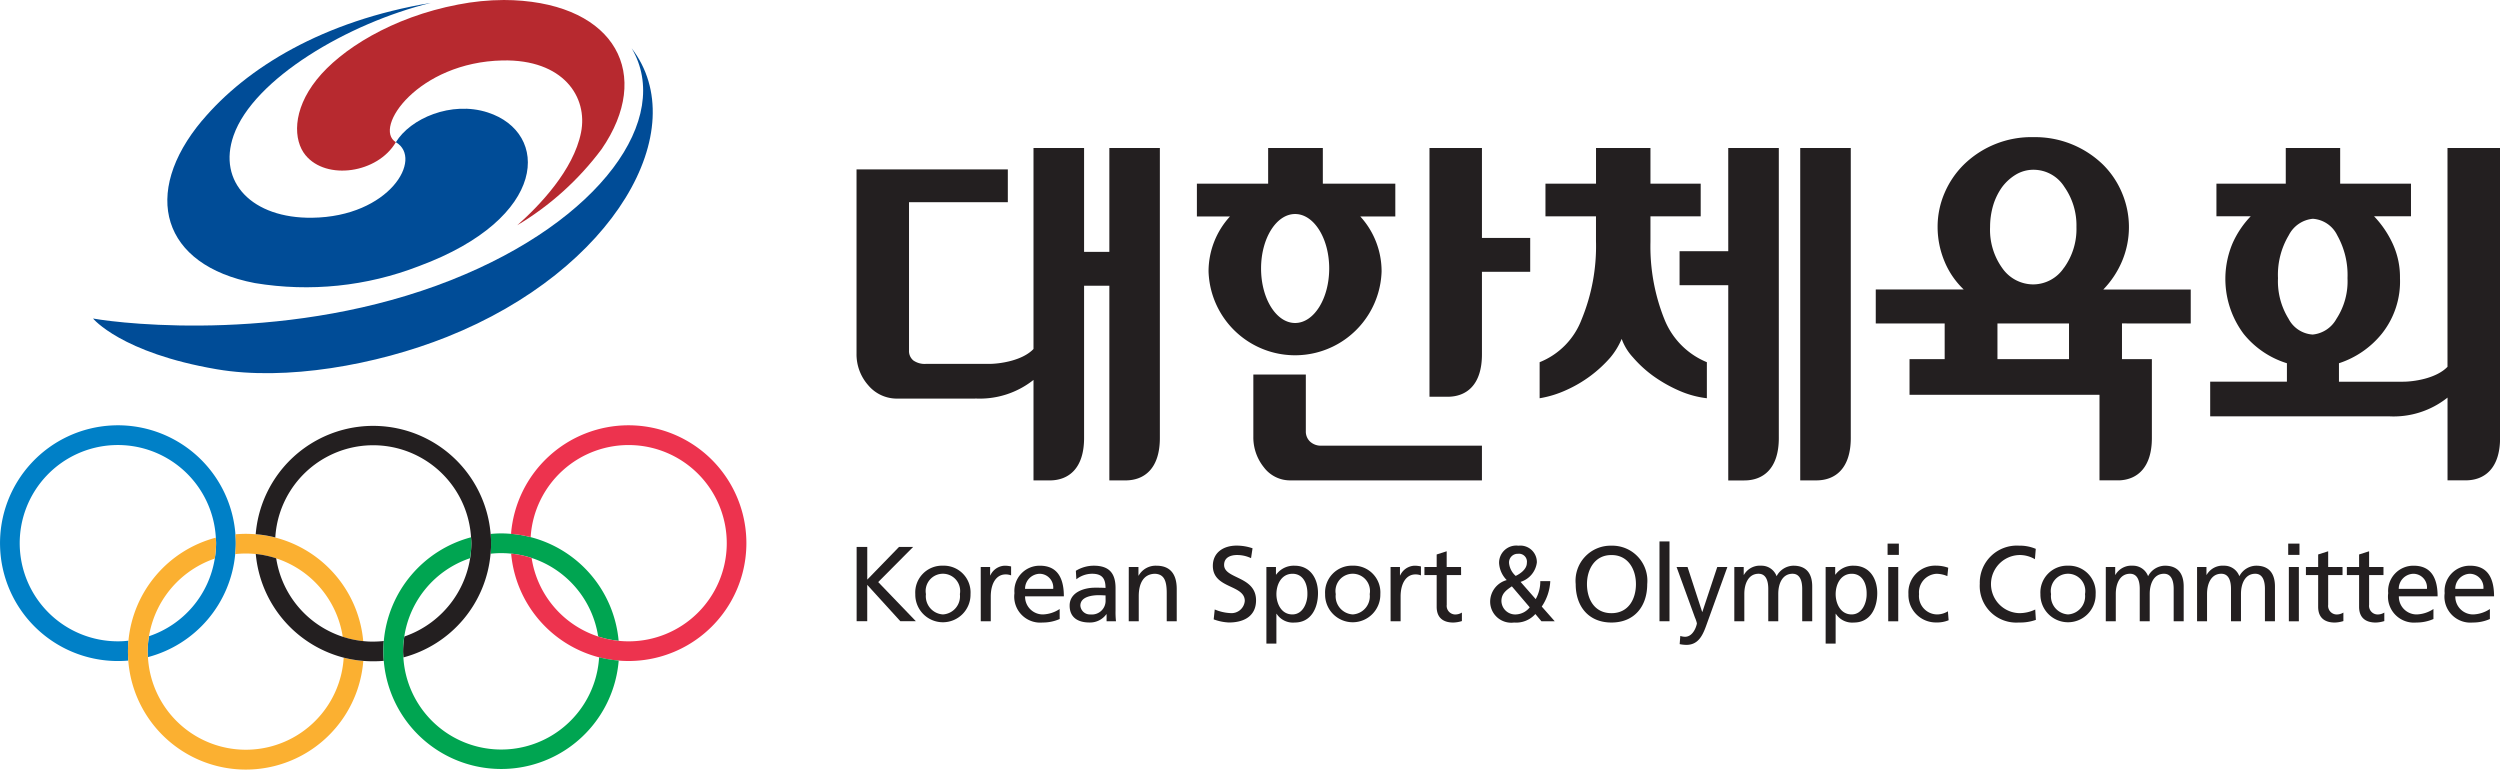 <svg xmlns="http://www.w3.org/2000/svg" xmlns:xlink="http://www.w3.org/1999/xlink" width="239.44" height="73.705" viewBox="0 0 239.44 73.705">
  <defs>
    <clipPath id="clip-path">
      <path id="패스_2352" data-name="패스 2352" d="M528.425,355.851c-15.215,6.02-31.2,4.235-34.31,3.685,0,0,2.694,3.293,11.84,4.858,6.606,1.133,15.24-.384,22.046-3.091,16.084-6.411,23.654-19.9,17.7-27.654,3.962,6.705-2.976,16.538-17.277,22.2" transform="translate(-494.115 -333.65)" fill="none"/>
    </clipPath>
    <linearGradient id="linear-gradient" x1="-0.938" y1="5.074" x2="-0.905" y2="5.074" gradientUnits="objectBoundingBox">
      <stop offset="0" stop-color="#00baf1"/>
      <stop offset="0.1" stop-color="#00baf1"/>
      <stop offset="0.4" stop-color="#0074bd"/>
      <stop offset="1" stop-color="#004c97"/>
    </linearGradient>
    <clipPath id="clip-path-2">
      <path id="패스_2354" data-name="패스 2354" d="M543.015,326.174c-6.358,1.216-11.261,4.326-13.543,7.186-2.371,2.967-2.232,5.834-1.078,7.24,2,2.447,6.918,1.736,8.654-1.242-2.224-1.365,2.156-7.662,10.214-7.83,5.813-.121,8.207,3.489,7.521,6.91-.724,3.608-3.983,7-6.111,8.878a27.978,27.978,0,0,0,8.084-7.293c4.91-7.136,1.35-13.823-8.475-14.265-.292-.013-.588-.019-.886-.019a23.254,23.254,0,0,0-4.38.435" transform="translate(-527.587 -325.739)" fill="none"/>
    </clipPath>
    <radialGradient id="radial-gradient" cx="0.155" cy="0.746" r="1.012" gradientTransform="matrix(0.751, 0.08, 0.061, -1.016, -1.188, 19.924)" gradientUnits="objectBoundingBox">
      <stop offset="0" stop-color="#f16522"/>
      <stop offset="0.506" stop-color="#ec1c24"/>
      <stop offset="1" stop-color="#b7292f"/>
    </radialGradient>
    <clipPath id="clip-path-3">
      <path id="패스_2356" data-name="패스 2356" d="M509.638,337.468c-5.879,7.01-3.854,13.875,5.057,15.577a29.921,29.921,0,0,0,15.7-1.621c12.5-4.627,12.531-12.8,6.6-14.721-3.5-1.135-7.421.579-8.8,2.848,2.652,1.58-.624,7.142-8.024,7.236-5.727.072-9.089-3.4-7.521-7.877,1.9-5.427,10.982-10.767,18.887-12.7-10.3,1.709-17.649,6.205-21.894,11.262" transform="translate(-506.305 -326.206)" fill="none"/>
    </clipPath>
    <radialGradient id="radial-gradient-2" cx="0.588" cy="0.509" r="0.517" gradientTransform="matrix(0.817, 0.08, 0.067, -1.016, -0.866, 16.472)" gradientUnits="objectBoundingBox">
      <stop offset="0" stop-color="#00baf1"/>
      <stop offset="0.5" stop-color="#0074bd"/>
      <stop offset="1" stop-color="#004c97"/>
    </radialGradient>
  </defs>
  <g id="그룹_1721" data-name="그룹 1721" transform="translate(-820.354 -746.273)">
    <g id="그룹_1042" data-name="그룹 1042" transform="translate(902.389 759.41)">
      <path id="패스_2320" data-name="패스 2320" d="M686.064,378.15a1.321,1.321,0,0,1-.417-1.008v-5.429H680.62v5.962a4.571,4.571,0,0,0,1.005,2.922,3.137,3.137,0,0,0,2.571,1.257h18.318v-3.323H687.142a1.533,1.533,0,0,1-1.078-.381m6.839-16.312a7.786,7.786,0,0,0-2.038-5.259h3.353v-3.146h-6.942v-3.412h-5.238v3.412h-6.824v3.146h3.165a7.8,7.8,0,0,0-2.049,5.259,8.291,8.291,0,0,0,16.574,0m-11.544-.279c0-2.879,1.459-5.216,3.261-5.216s3.265,2.337,3.265,5.216-1.461,5.221-3.265,5.221-3.261-2.336-3.261-5.221m21.155-2.924v-8.614H697.49v23.824h1.73c1.826,0,3.295-1.144,3.295-4.062v-7.909h4.622v-3.239Z" transform="translate(-642.615 -348.982)" fill="#231f20"/>
      <path id="패스_2321" data-name="패스 2321" d="M756.4,350.02v31.833h1.542c1.825,0,3.3-1.144,3.3-4.066V350.02Zm-6.893,9.881h-4.663v3.257h4.663v18.7h1.538c1.827,0,3.305-1.144,3.305-4.066V350.02h-4.844Zm-6.151,6.43a18.766,18.766,0,0,1-1.3-7.325v-2.445h4.812v-3.129h-4.812V350.02h-5.214v3.412H732v3.129h4.839v2.368a18.427,18.427,0,0,1-1.378,7.513,7.121,7.121,0,0,1-4.019,4.092v3.453a10.062,10.062,0,0,0,2.575-.795,12.195,12.195,0,0,0,4.19-3.1A6.96,6.96,0,0,0,739.3,368.3a5.153,5.153,0,0,0,1.08,1.77,11.461,11.461,0,0,0,1.939,1.781,13.587,13.587,0,0,0,2.462,1.4,9.273,9.273,0,0,0,2.678.735v-3.453a7.385,7.385,0,0,1-4.1-4.2" transform="translate(-666.017 -348.981)" fill="#231f20"/>
      <path id="패스_2322" data-name="패스 2322" d="M816.753,366.086v-3.255H808.38a8.859,8.859,0,0,0,1.8-2.726,8.4,8.4,0,0,0,0-6.5,8.315,8.315,0,0,0-1.846-2.75,9.331,9.331,0,0,0-6.624-2.616,9.256,9.256,0,0,0-6.7,2.641,8.53,8.53,0,0,0-1.847,2.737,8.169,8.169,0,0,0-.654,3.225,8.56,8.56,0,0,0,.635,3.233,7.828,7.828,0,0,0,1.866,2.754h-8.424v3.255h6.6V369.5h-3.366v3.419h18.194v8.19h1.928c1.713-.083,3.089-1.246,3.089-4.057V369.5h-2.863v-3.419ZM805.095,369.5h-6.854v-3.416h6.854Zm-.477-8.763a3.559,3.559,0,0,1-2.95,1.606,3.621,3.621,0,0,1-2.959-1.551,6.291,6.291,0,0,1-1.174-3.953,7.291,7.291,0,0,1,.3-2.081,5.942,5.942,0,0,1,.859-1.748,4.658,4.658,0,0,1,1.321-1.191,3.276,3.276,0,0,1,1.7-.456A3.488,3.488,0,0,1,804.648,353a6.408,6.408,0,0,1,1.159,3.849,6.333,6.333,0,0,1-1.189,3.9" transform="translate(-688.968 -348.241)" fill="#231f20"/>
      <path id="패스_2323" data-name="패스 2323" d="M864.179,350.021v20.955c-1.085,1.129-3.255,1.427-4.256,1.427h-6.139v-1.768a8.784,8.784,0,0,0,4.1-2.82,8.019,8.019,0,0,0,1.744-5.329,7.6,7.6,0,0,0-.7-3.306,9.666,9.666,0,0,0-1.781-2.62h3.536v-3.127H853.9v-3.412h-5.21v3.412h-6.641v3.127h3.284a8.959,8.959,0,0,0-1.753,2.62,8.791,8.791,0,0,0,1.069,8.635,8.556,8.556,0,0,0,4.151,2.82V372.4h-7.349v3.317h17.089a8.29,8.29,0,0,0,5.643-1.792v7.926h1.732c1.817,0,3.3-1.144,3.3-4.067V350.021Zm-12.925,17.865a2.8,2.8,0,0,1-2.3-1.517,6.8,6.8,0,0,1-1.009-3.883,7.369,7.369,0,0,1,1.037-4.117,2.892,2.892,0,0,1,2.3-1.57,2.809,2.809,0,0,1,2.341,1.589,7.765,7.765,0,0,1,.98,4.1,6.57,6.57,0,0,1-1.063,3.9,2.916,2.916,0,0,1-2.287,1.5" transform="translate(-711.803 -348.982)" fill="#231f20"/>
      <path id="패스_2324" data-name="패스 2324" d="M643.587,350.02v9.945h-2.42V350.02h-4.845v19.249c-1.074,1.129-3.255,1.427-4.252,1.427h-6.064a1.886,1.886,0,0,1-1.19-.328,1.168,1.168,0,0,1-.416-.965V355.21h9.464v-3.14H619.373V369.7a4.469,4.469,0,0,0,1.119,3.04,3.575,3.575,0,0,0,2.795,1.28h7.451v-.01a8.272,8.272,0,0,0,5.585-1.779v9.625h1.544c1.823,0,3.3-1.146,3.3-4.066V363.211h2.42v18.644h1.538c1.826,0,3.3-1.146,3.3-4.066V350.02Z" transform="translate(-619.373 -348.981)" fill="#231f20"/>
      <path id="패스_2325" data-name="패스 2325" d="M619.39,415.472h1.018V418.6l3.04-3.129H624.8l-3.344,3.363,3.608,3.751h-1.487l-3.172-3.485v3.485H619.39Z" transform="translate(-619.38 -376.223)" fill="#231f20"/>
      <path id="패스_2326" data-name="패스 2326" d="M631.664,418.544a2.563,2.563,0,0,1,2.639,2.722,2.645,2.645,0,1,1-5.289,0,2.567,2.567,0,0,1,2.65-2.722m0,4.669a1.744,1.744,0,0,0,1.621-1.947,1.653,1.653,0,1,0-3.252,0,1.745,1.745,0,0,0,1.632,1.947" transform="translate(-623.386 -377.502)" fill="#231f20"/>
      <path id="패스_2327" data-name="패스 2327" d="M639.749,418.668h.9v.805h.022a1.581,1.581,0,0,1,1.354-.926,2.747,2.747,0,0,1,.633.07v.856a1.455,1.455,0,0,0-.531-.092c-.856,0-1.416.816-1.416,2.12v2.366h-.959Z" transform="translate(-627.854 -377.503)" fill="#231f20"/>
      <path id="패스_2328" data-name="패스 2328" d="M649.615,423.652a3.982,3.982,0,0,1-1.64.337,2.488,2.488,0,0,1-2.692-2.814,2.415,2.415,0,0,1,2.437-2.628c1.732,0,2.294,1.263,2.294,2.935H646.3a1.7,1.7,0,0,0,1.712,1.732,3.076,3.076,0,0,0,1.6-.52Zm-.622-2.884a1.313,1.313,0,0,0-1.295-1.448,1.438,1.438,0,0,0-1.4,1.448Z" transform="translate(-630.157 -377.503)" fill="#231f20"/>
      <path id="패스_2329" data-name="패스 2329" d="M654.934,419.034a3.311,3.311,0,0,1,1.713-.488c1.487,0,2.089.733,2.089,2.151v2.149a7.949,7.949,0,0,0,.041,1.02h-.9v-.673h-.022a1.927,1.927,0,0,1-1.61.794c-1.12,0-1.907-.487-1.907-1.621,0-1.3,1.427-1.713,2.416-1.713.379,0,.643,0,1.021.022,0-.9-.326-1.357-1.285-1.357a2.445,2.445,0,0,0-1.508.53Zm2.844,2.356c-.2,0-.407-.021-.612-.021-.52,0-1.8.083-1.8,1a.914.914,0,0,0,.967.845,1.312,1.312,0,0,0,1.449-1.365Z" transform="translate(-633.928 -377.503)" fill="#231f20"/>
      <path id="패스_2330" data-name="패스 2330" d="M664.037,418.668h.927v.827h.021a1.866,1.866,0,0,1,1.7-.948c1.346,0,1.946.835,1.946,2.232v3.088h-.958v-2.692c0-1.212-.265-1.8-1.1-1.855-1.091,0-1.58.878-1.58,2.141v2.407h-.959Z" transform="translate(-637.963 -377.503)" fill="#231f20"/>
      <path id="패스_2331" data-name="패스 2331" d="M681.487,416.456a3.127,3.127,0,0,0-1.336-.3c-.571,0-1.244.2-1.244.948,0,1.367,3.059,1.05,3.059,3.395,0,1.519-1.172,2.12-2.6,2.12a4.759,4.759,0,0,1-1.457-.3l.1-.948a4.33,4.33,0,0,0,1.478.347,1.275,1.275,0,0,0,1.4-1.163c0-1.589-3.059-1.151-3.059-3.364,0-1.263,1-1.936,2.284-1.936a4.7,4.7,0,0,1,1.518.256Z" transform="translate(-643.702 -376.136)" fill="#231f20"/>
      <path id="패스_2332" data-name="패스 2332" d="M686.615,418.669h.916v.733h.022a2.076,2.076,0,0,1,1.764-.854c1.508,0,2.241,1.233,2.241,2.628,0,1.427-.662,2.814-2.232,2.814a1.863,1.863,0,0,1-1.732-.837h-.021v2.854h-.957Zm2.5.652c-1.04,0-1.54.988-1.54,1.957,0,.867.449,1.936,1.529,1.936,1.031,0,1.457-1.152,1.438-1.969.019-.937-.388-1.925-1.427-1.925" transform="translate(-647.36 -377.504)" fill="#231f20"/>
      <path id="패스_2333" data-name="패스 2333" d="M698.9,418.544a2.563,2.563,0,0,1,2.639,2.722,2.645,2.645,0,1,1-5.289,0,2.566,2.566,0,0,1,2.65-2.722m0,4.669a1.744,1.744,0,0,0,1.621-1.947,1.653,1.653,0,1,0-3.252,0,1.745,1.745,0,0,0,1.632,1.947" transform="translate(-651.371 -377.502)" fill="#231f20"/>
      <path id="패스_2334" data-name="패스 2334" d="M706.987,418.668h.9v.805h.022a1.581,1.581,0,0,1,1.354-.926,2.746,2.746,0,0,1,.633.07v.856a1.448,1.448,0,0,0-.53-.092c-.856,0-1.417.816-1.417,2.12v2.366h-.959Z" transform="translate(-655.839 -377.503)" fill="#231f20"/>
      <path id="패스_2335" data-name="패스 2335" d="M716.06,418.454h-1.376V421.3a.826.826,0,0,0,.8.929,1.2,1.2,0,0,0,.652-.183v.814a2.987,2.987,0,0,1-.816.142c-.988,0-1.6-.469-1.6-1.508v-3.037h-1.172v-.775h1.172v-1.2l.959-.306v1.508h1.376Z" transform="translate(-658.156 -376.514)" fill="#231f20"/>
      <path id="패스_2336" data-name="패스 2336" d="M729.084,418.656a4.719,4.719,0,0,1-.816,2.437l1.243,1.408h-1.274l-.581-.694a2.459,2.459,0,0,1-2.038.816,2.02,2.02,0,0,1-2.292-1.987,2.152,2.152,0,0,1,1.589-2.079,2.506,2.506,0,0,1-.733-1.621,1.644,1.644,0,0,1,1.853-1.672,1.58,1.58,0,0,1,1.764,1.611,2.248,2.248,0,0,1-1.559,1.855l1.448,1.651a3.4,3.4,0,0,0,.439-1.723Zm-3.283,3.191a1.771,1.771,0,0,0,1.316-.681l-1.712-2.009c-.541.366-1,.7-1,1.406a1.317,1.317,0,0,0,1.395,1.284m-.03-3.689c.429-.2,1.072-.642,1.072-1.244a.764.764,0,0,0-.848-.876.83.83,0,0,0-.856.916,1.889,1.889,0,0,0,.632,1.2" transform="translate(-662.64 -376.136)" fill="#231f20"/>
      <path id="패스_2337" data-name="패스 2337" d="M740.785,415.263a3.357,3.357,0,0,1,3.425,3.681c0,2.159-1.255,3.678-3.425,3.678s-3.425-1.519-3.425-3.678a3.355,3.355,0,0,1,3.425-3.681m0,6.463c1.64,0,2.345-1.365,2.345-2.782,0-1.448-.775-2.795-2.345-2.784-1.57-.011-2.345,1.336-2.345,2.784,0,1.416.7,2.782,2.345,2.782" transform="translate(-668.481 -376.136)" fill="#231f20"/>
      <rect id="사각형_732" data-name="사각형 732" width="0.959" height="7.645" transform="translate(76.904 38.719)" fill="#231f20"/>
      <path id="패스_2338" data-name="패스 2338" d="M754.267,425.36a1.475,1.475,0,0,0,.447.081c.859,0,1.142-1.182,1.142-1.285a2.849,2.849,0,0,0-.183-.549l-1.764-4.852h1.05l1.4,4.3h.022l1.427-4.3h.967l-1.917,5.31c-.356,1-.733,2.151-2,2.151a3.227,3.227,0,0,1-.652-.071Z" transform="translate(-675.369 -377.59)" fill="#231f20"/>
      <path id="패스_2339" data-name="패스 2339" d="M763.383,418.668h.9v.754h.021a1.756,1.756,0,0,1,1.651-.876,1.535,1.535,0,0,1,1.478,1.008,1.852,1.852,0,0,1,1.611-1.008c1.325,0,1.8.856,1.8,1.987v3.333h-.959v-3.1c0-.643-.154-1.448-.926-1.448-.98,0-1.367.959-1.367,1.928v2.62h-.957v-3.1c0-.643-.153-1.448-.929-1.448-.977,0-1.365.959-1.365,1.928v2.62h-.959Z" transform="translate(-679.312 -377.503)" fill="#231f20"/>
      <path id="패스_2340" data-name="패스 2340" d="M778.364,418.669h.916v.733h.022a2.076,2.076,0,0,1,1.764-.854c1.508,0,2.241,1.233,2.241,2.628,0,1.427-.662,2.814-2.232,2.814a1.862,1.862,0,0,1-1.732-.837h-.021v2.854h-.957Zm2.5.652c-1.04,0-1.54.988-1.54,1.957,0,.867.45,1.936,1.53,1.936,1.03,0,1.457-1.152,1.437-1.969.019-.937-.388-1.925-1.427-1.925" transform="translate(-685.547 -377.504)" fill="#231f20"/>
      <path id="패스_2341" data-name="패스 2341" d="M789.607,416h-1.08v-1.08h1.08Zm-1.018,1.161h.959v5.2h-.959Z" transform="translate(-689.777 -375.992)" fill="#231f20"/>
      <path id="패스_2342" data-name="패스 2342" d="M795.675,419.544a2.759,2.759,0,0,0-1.039-.224,1.778,1.778,0,0,0-1.672,1.946,1.759,1.759,0,0,0,1.734,1.947,2,2,0,0,0,1.029-.3l.07.856a2.915,2.915,0,0,1-1.2.213,2.628,2.628,0,0,1-2.649-2.72,2.565,2.565,0,0,1,2.649-2.722,3.547,3.547,0,0,1,1.161.2Z" transform="translate(-691.2 -377.502)" fill="#231f20"/>
      <path id="패스_2343" data-name="패스 2343" d="M808.936,416.557a2.867,2.867,0,0,0-1.468-.4,2.784,2.784,0,0,0-.051,5.566,3.481,3.481,0,0,0,1.548-.347l.062.991a4.454,4.454,0,0,1-1.621.253,3.5,3.5,0,0,1-3.751-3.711,3.547,3.547,0,0,1,3.762-3.649,3.906,3.906,0,0,1,1.6.306Z" transform="translate(-696.074 -376.136)" fill="#231f20"/>
      <path id="패스_2344" data-name="패스 2344" d="M816.252,418.544a2.563,2.563,0,0,1,2.639,2.722,2.645,2.645,0,1,1-5.289,0,2.566,2.566,0,0,1,2.65-2.722m0,4.669a1.744,1.744,0,0,0,1.621-1.947,1.653,1.653,0,1,0-3.252,0,1.745,1.745,0,0,0,1.632,1.947" transform="translate(-700.214 -377.502)" fill="#231f20"/>
      <path id="패스_2345" data-name="패스 2345" d="M824.328,418.668h.9v.754h.021a1.757,1.757,0,0,1,1.651-.876,1.536,1.536,0,0,1,1.478,1.008,1.851,1.851,0,0,1,1.61-1.008c1.325,0,1.8.856,1.8,1.987v3.333h-.959v-3.1c0-.643-.154-1.448-.926-1.448-.98,0-1.368.959-1.368,1.928v2.62h-.956v-3.1c0-.643-.154-1.448-.929-1.448-.978,0-1.365.959-1.365,1.928v2.62h-.958Z" transform="translate(-704.678 -377.503)" fill="#231f20"/>
      <path id="패스_2346" data-name="패스 2346" d="M839.3,418.668h.9v.754h.021a1.757,1.757,0,0,1,1.651-.876,1.536,1.536,0,0,1,1.478,1.008,1.851,1.851,0,0,1,1.61-1.008c1.325,0,1.8.856,1.8,1.987v3.333H845.8v-3.1c0-.643-.154-1.448-.926-1.448-.98,0-1.368.959-1.368,1.928v2.62h-.956v-3.1c0-.643-.154-1.448-.929-1.448-.977,0-1.365.959-1.365,1.928v2.62H839.3Z" transform="translate(-710.909 -377.503)" fill="#231f20"/>
      <path id="패스_2347" data-name="패스 2347" d="M855.333,416h-1.08v-1.08h1.08Zm-1.018,1.161h.958v5.2h-.958Z" transform="translate(-717.133 -375.992)" fill="#231f20"/>
      <path id="패스_2348" data-name="패스 2348" d="M860.668,418.454h-1.376V421.3a.826.826,0,0,0,.805.929,1.2,1.2,0,0,0,.652-.183v.814a2.987,2.987,0,0,1-.816.142c-.988,0-1.6-.469-1.6-1.508v-3.037h-1.172v-.775h1.172v-1.2l.959-.306v1.508h1.376Z" transform="translate(-718.344 -376.514)" fill="#231f20"/>
      <path id="패스_2349" data-name="패스 2349" d="M867.384,418.454h-1.376V421.3a.826.826,0,0,0,.805.929,1.2,1.2,0,0,0,.651-.183v.814a2.987,2.987,0,0,1-.815.142c-.988,0-1.6-.469-1.6-1.508v-3.037h-1.172v-.775h1.172v-1.2l.959-.306v1.508h1.376Z" transform="translate(-721.139 -376.514)" fill="#231f20"/>
      <path id="패스_2350" data-name="패스 2350" d="M874.991,423.652a3.983,3.983,0,0,1-1.642.337,2.487,2.487,0,0,1-2.69-2.814,2.415,2.415,0,0,1,2.437-2.628c1.732,0,2.294,1.263,2.294,2.935h-3.711a1.7,1.7,0,0,0,1.713,1.732,3.072,3.072,0,0,0,1.6-.52Zm-.622-2.884a1.313,1.313,0,0,0-1.3-1.448,1.439,1.439,0,0,0-1.4,1.448Z" transform="translate(-723.961 -377.503)" fill="#231f20"/>
      <path id="패스_2351" data-name="패스 2351" d="M884.253,423.652a3.98,3.98,0,0,1-1.642.337,2.487,2.487,0,0,1-2.69-2.814,2.415,2.415,0,0,1,2.437-2.628c1.731,0,2.294,1.263,2.294,2.935h-3.711a1.7,1.7,0,0,0,1.712,1.732,3.072,3.072,0,0,0,1.6-.52Zm-.622-2.884a1.313,1.313,0,0,0-1.295-1.448,1.438,1.438,0,0,0-1.4,1.448Z" transform="translate(-727.816 -377.503)" fill="#231f20"/>
    </g>
    <g id="그룹_1044" data-name="그룹 1044" transform="translate(829.264 750.893)">
      <g id="그룹_1043" data-name="그룹 1043" transform="translate(0 0)" clip-path="url(#clip-path)">
        <rect id="사각형_733" data-name="사각형 733" width="65.737" height="54.461" transform="translate(-12.861 6.524) rotate(-26.898)" fill="url(#linear-gradient)"/>
      </g>
    </g>
    <g id="그룹_1046" data-name="그룹 1046" transform="translate(848.805 746.273)">
      <g id="그룹_1045" data-name="그룹 1045" clip-path="url(#clip-path-2)">
        <path id="패스_2353" data-name="패스 2353" d="M525.817,319.708l35.994,3.7-1.993,24.922-35.994-3.7Z" transform="translate(-526.021 -323.229)" fill="url(#radial-gradient)"/>
      </g>
    </g>
    <g id="그룹_1048" data-name="그룹 1048" transform="translate(836.381 746.547)">
      <g id="그룹_1047" data-name="그룹 1047" transform="translate(0 0)" clip-path="url(#clip-path-3)">
        <path id="패스_2355" data-name="패스 2355" d="M500.7,319.373l41.043,4.215-2.518,31.49-41.043-4.215Z" transform="translate(-502.922 -323.362)" fill="url(#radial-gradient-2)"/>
      </g>
    </g>
    <g id="그룹_1049" data-name="그룹 1049" transform="translate(820.354 787.006)">
      <path id="패스_2357" data-name="패스 2357" d="M560.356,415.138a9.234,9.234,0,0,1,.946.049,9.061,9.061,0,0,1,1.962.413,9.409,9.409,0,0,1,6.373,7.523,9.366,9.366,0,0,0,1.96.413,11.3,11.3,0,0,0-8.425-9.93,10.862,10.862,0,0,0-1.88-.315c-.309-.026-.624-.043-.935-.043a10.167,10.167,0,0,0-1.02.053c.028.3.041.6.041.912,0,.33-.018.656-.049.982a9.092,9.092,0,0,1,1.029-.058" transform="translate(-512.347 -402.894)" fill="#00a551"/>
      <path id="패스_2358" data-name="패스 2358" d="M573.945,395.512a11.292,11.292,0,0,0-11.253,10.4,11.066,11.066,0,0,1,1.879.313,9.4,9.4,0,1,1,9.374,9.979,9.432,9.432,0,0,1-2.91-.464,9.4,9.4,0,0,1-6.371-7.522,9.512,9.512,0,0,0-1.962-.415,11.3,11.3,0,0,0,8.425,9.934,11.592,11.592,0,0,0,1.876.311c.311.026.624.04.942.04a11.288,11.288,0,1,0,0-22.576" transform="translate(-513.747 -395.512)" fill="#ed334e"/>
      <path id="패스_2359" data-name="패스 2359" d="M501.4,405.949a11.289,11.289,0,1,0-11.259,12.142c.343,0,.675-.015,1-.043-.017-.285-.032-.567-.032-.859,0-.349.019-.7.047-1.046a8.369,8.369,0,0,1-1.014.06,9.4,9.4,0,1,1,9.383-9.928c.006.175.026.347.026.528a9.621,9.621,0,0,1-.128,1.473,9.407,9.407,0,0,1-6.3,7.438,9.164,9.164,0,0,0-.13,1.474c0,.181.017.356.027.528a11.283,11.283,0,0,0,8.36-9.875,9.874,9.874,0,0,0,.055-1.039c0-.29-.013-.573-.039-.855" transform="translate(-478.852 -395.513)" fill="#0080c7"/>
      <path id="패스_2360" data-name="패스 2360" d="M518.458,415.2a9.38,9.38,0,0,1,2.91.465,9.4,9.4,0,0,1,6.375,7.517,9.378,9.378,0,0,0,1.962.413,11.3,11.3,0,0,0-8.428-9.926,11.128,11.128,0,0,0-1.877-.313c-.309-.023-.624-.041-.942-.041-.336,0-.667.018-1,.045.023.283.039.565.039.856,0,.347-.022.7-.055,1.039a10.1,10.1,0,0,1,1.013-.055" transform="translate(-494.915 -402.92)" fill="#fbb031"/>
      <path id="패스_2361" data-name="패스 2361" d="M520.508,425.439a9.39,9.39,0,0,1-18.748-.049c-.01-.175-.028-.347-.028-.528a9.5,9.5,0,0,1,6.425-8.912,9.388,9.388,0,0,0,.128-1.474c0-.183-.013-.356-.026-.53a11.3,11.3,0,0,0-8.367,9.868c-.03.349-.047.7-.047,1.048,0,.29.017.571.032.856a11.287,11.287,0,0,0,22.508.032,11.354,11.354,0,0,1-1.877-.311" transform="translate(-487.59 -403.184)" fill="#fbb031"/>
      <path id="패스_2362" data-name="패스 2362" d="M532.054,425.018a8.624,8.624,0,0,1-.948-.049,9.4,9.4,0,0,1-8.335-7.93,9.457,9.457,0,0,0-1.957-.416,11.3,11.3,0,0,0,8.422,9.93,11.556,11.556,0,0,0,1.877.311c.315.027.626.038.942.038.345,0,.684-.015,1.02-.043-.025-.3-.043-.6-.043-.914,0-.335.018-.66.045-.986a9.519,9.519,0,0,1-1.022.057" transform="translate(-496.317 -404.299)" fill="#231f20"/>
      <path id="패스_2363" data-name="패스 2363" d="M543.3,405.937a11.288,11.288,0,0,0-22.5.027,11.119,11.119,0,0,1,1.876.311,9.391,9.391,0,0,1,18.748-.011c.015.192.03.386.03.586a9.5,9.5,0,0,1-6.418,8.912,8.836,8.836,0,0,0-.119,1.419c0,.2.019.389.027.583a11.288,11.288,0,0,0,8.35-9.932c.032-.326.049-.654.049-.982,0-.309-.013-.611-.04-.914" transform="translate(-496.309 -395.532)" fill="#231f20"/>
      <path id="패스_2364" data-name="패스 2364" d="M562.407,425.389a9.39,9.39,0,0,1-18.746.008c-.013-.194-.03-.39-.03-.584a8.854,8.854,0,0,1,.119-1.419,9.391,9.391,0,0,1,6.3-7.5,9.4,9.4,0,0,0,.12-1.417c0-.2-.017-.394-.032-.586a11.3,11.3,0,0,0-8.35,9.928c-.027.326-.044.652-.044.988,0,.3.017.612.04.912a11.287,11.287,0,0,0,22.5-.023,11.8,11.8,0,0,1-1.879-.313" transform="translate(-505.028 -403.164)" fill="#00a551"/>
    </g>
  </g>
</svg>
